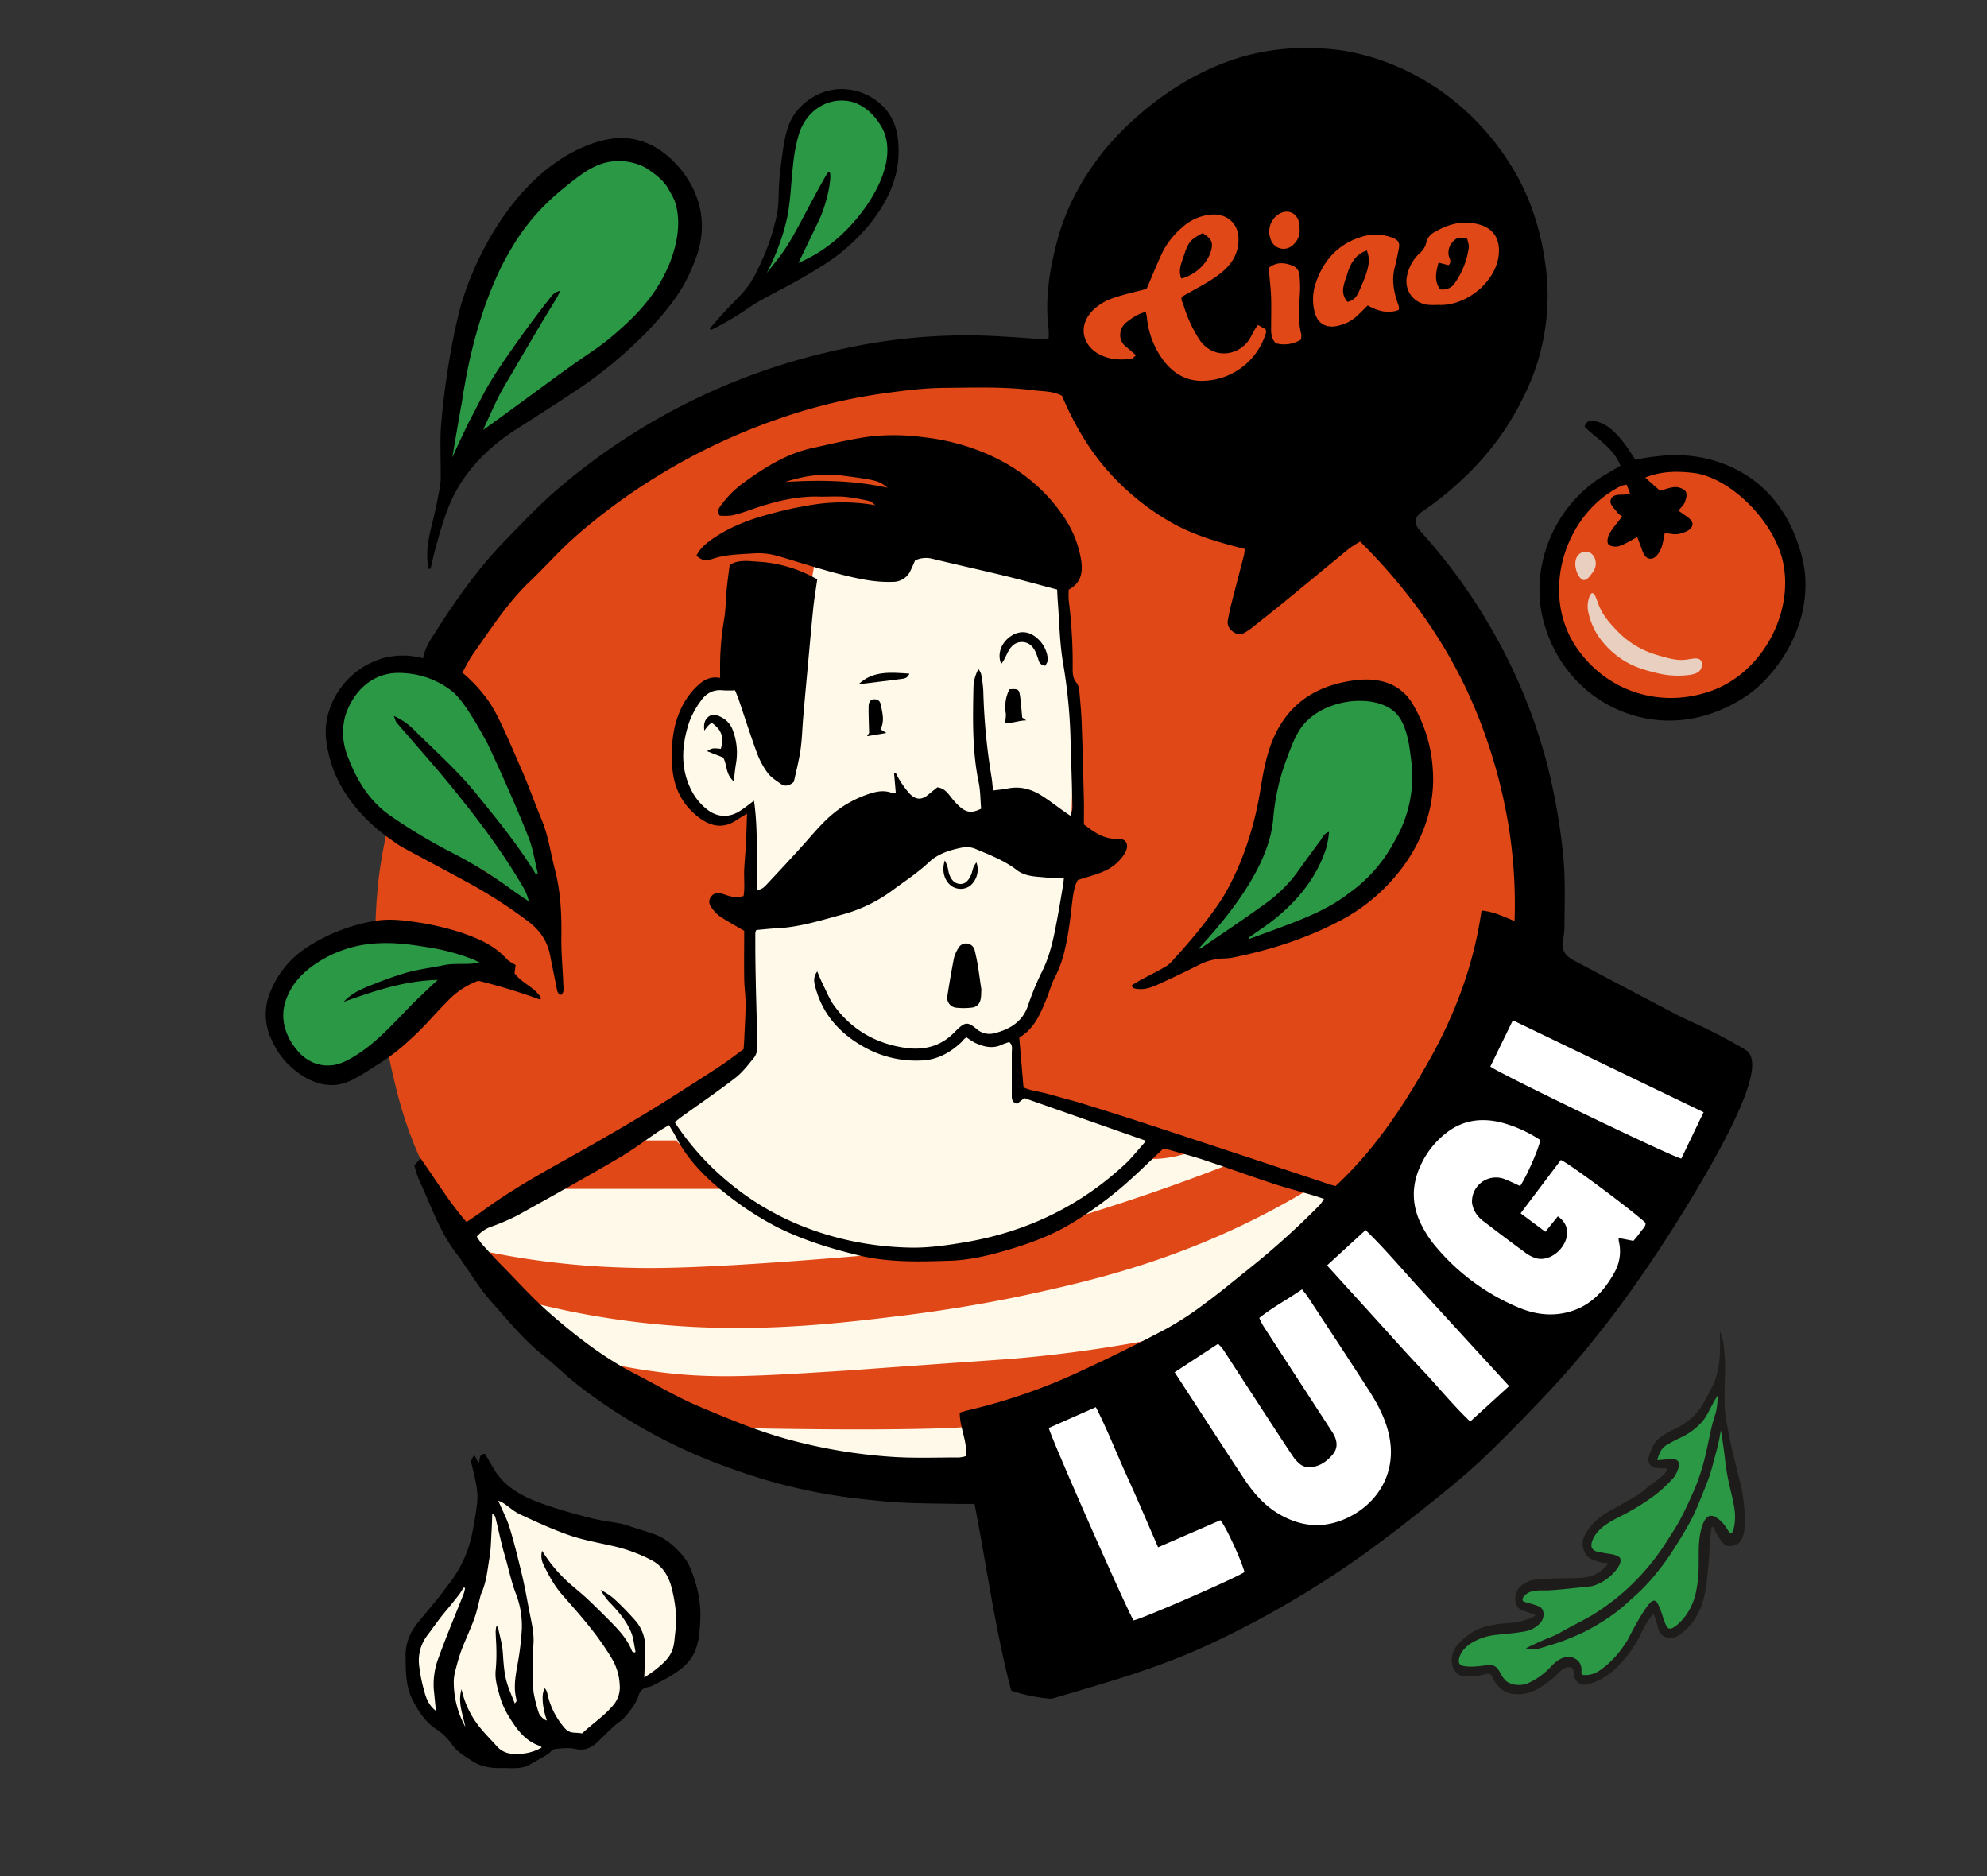 <svg xmlns="http://www.w3.org/2000/svg" viewBox="0 0 938.51 886.04">
  <rect x="0" y="0" width="938.51" height="886.04" fill="#333333" stroke="none"/>
  <defs>
    <style>
      .cls-1 {
        fill: #2b9845;
      }

      .cls-2, .cls-4 {
        fill: #e04817;
      }

      .cls-2, .cls-3, .cls-5 {
        isolation: isolate;
      }

      .cls-3 {
        fill: #fef9e9;
      }

      .cls-5 {
        fill: #fff;
      }

      .cls-6 {
        fill: #1d1c1a;
        stroke: #1d1c1a;
        stroke-miterlimit: 10;
        stroke-width: 1px;
      }

      .cls-7 {
        fill: #e9cfbf;
      }
    </style>
  </defs>
  <title>pizza luigi logo</title>
  <g id="Layer_21" data-name="Layer 21">
    <g>
      <path class="cls-1" d="M343.23,149.16a216.52,216.52,0,0,1,22.62-15.43c14.94-8.87,18.33-8.47,27.77-15.43,5.81-4.28,17-12.77,23.66-27.77,2.56-5.81,5.94-13.76,4.11-23.66-.66-3.57-2.51-13.63-11.31-18.51-7.86-4.36-16.18-1.76-18.51-1-9.34,2.92-14,10.13-15.43,12.34-2.68,4.25-3.32,7.63-5.14,21.6-3.09,23.59-2.59,24-4.12,29.83a71.94,71.94,0,0,1-10.28,23.66A67.35,67.35,0,0,1,343.23,149.16Z"/>
      <path class="cls-1" d="M211.57,228.35c-.12-7.8,0-18.79,1-31.88,2-25.23,3.58-44.83,13.37-66.86,12.74-28.66,30.93-42.33,35-45.25,10.87-7.84,20-10.42,26.74-11.32,4.82-.63,10.36-1.29,16.46,1,12.91,4.92,17.69,19.14,18.51,21.6,6.94,20.63-6,40.76-10.28,47.32-7.32,11.34-15.53,17.43-30.86,28.79-17.93,13.3-23.68,13.82-38,24.69A167.42,167.42,0,0,0,211.57,228.35Z"/>
      <path class="cls-2" d="M527.33,103.9c-4.3,4.35-13.36,13.74-17.48,28.8-1,3.73-6.55,23.91,4.11,42.17,10.35,17.72,29.59,22.72,41.14,25.71,28.4,7.37,51.79-.13,80.23-9.25,39.43-12.65,57.92-28.86,66.85-38.06,13.81-14.22,15.41-22.62,15.43-27.77.07-17.27-17.5-29.83-24.68-35C644.13,55.63,561.87,69,527.33,103.9Z"/>
      <path class="cls-2" d="M185.06,505.35c2.52,11.06,5.67,24.57,13.13,41.25,2.05,4.6,11.95,26.28,33.74,51.57,8.29,9.6,43.2,49.32,97.5,74.06,106.44,48.48,213.8,5.9,221.25,2.81,99-41,180.47-144,176.25-258.75-3.09-84-50.89-141.17-62.81-154.68-62-70.27-143-81.63-172.5-85.31-23.09-2.88-112.87-12.68-195.94,45-58.12,40.35-83.93,93.59-92.81,112.49-19.78,42.11-23.65,77.28-24.37,84.38C174.49,457.81,181.27,488.74,185.06,505.35Z"/>
      <path class="cls-3" d="M355.78,380.18q.69,57.18,1.39,114.36c-5.43,4.52-14.07,11.51-25.1,19.53-24.15,17.54-44.65,29-75.31,46-8.72,4.83-21.12,11.61-36.27,19.52a229.35,229.35,0,0,0,29.29,36.26C321,687.6,420.79,691.7,459,691.19q-2.09-11.87-4.18-23.71A286,286,0,0,0,498,656.32c64.8-22.28,108-63.43,132.49-92.05L479.9,512.67q-.7-13.95-1.4-27.89a39.82,39.82,0,0,0,8.37-8.37c3.86-5.24,5.4-10.09,7-15.34,4-13.28,6-19.91,7-25.11,4.63-24.25,5.2-47.79,5.58-65.54A305.82,305.82,0,0,0,505,330c-.48-4.64-1-8.48-1.39-11.16q-.71-22.31-1.4-44.63l-69.73-13.94a19.48,19.48,0,0,1-5.58,8.37c-9,7.68-25.81,6.11-41.84-4.19q-3,16.2-5.58,33.47c-3.34,22.93-5.58,44.84-7,65.55L355.78,321.6a26.56,26.56,0,0,0-29.29,12.56c-4.08,6.68-4.12,13-4.19,22.31-.05,8-.08,12.75,2.79,18.13,1.37,2.56,5,9.27,12.55,11.16C347.28,388.16,355.16,380.78,355.78,380.18Z"/>
      <path class="cls-4" d="M296.42,538.59h22.87l4.29,4.29,18.59,18.58H260.68q8.22-5.69,17.16-11.43C284.15,546,290.36,542.17,296.42,538.59Z"/>
      <path class="cls-4" d="M224.94,590.05c5.66,1.25,13.49,2.83,22.88,4.29A382.38,382.38,0,0,0,295,598.63c13.26.43,34.47.56,95.78-4.29,57.54-4.55,70.69-7.18,77.2-8.57,20-4.28,36-9.41,55.75-15.73,24.69-7.9,45.13-15.55,60-21.44L620.93,560c-4.61,2.83-11.48,6.91-20,11.44-46.11,24.49-86.93,33.71-115.8,40-4.9,1.07-28.35,6.14-60,10-37.5,4.58-85.77,10.13-144.38,0-14.26-2.46-25.72-5.26-32.88-7.14Z"/>
      <path class="cls-4" d="M539.45,547.17a53.78,53.78,0,0,0,25.73-4.29l-15.73-5.72Z"/>
      <path class="cls-4" d="M283.56,643a276.44,276.44,0,0,0,34.3,5.72c22.22,2.27,42.28,1.07,81.49-1.43,6.27-.4,2-.17,40-2.86,33.31-2.36,34.73-2.41,40-2.86,15.05-1.28,36.5-3.67,62.9-8.58A135.6,135.6,0,0,1,508,658.67,140.47,140.47,0,0,1,463.68,673,144.81,144.81,0,0,1,448,674.4c-31.93,1.28-81.94.38-100.06,0Z"/>
      <path class="cls-1" d="M577.73,449.49c13.34-4.41,18.2-4.64,26.74-7.2,6.89-2.06,28-8.63,45.26-26.74,5.5-5.76,18.94-19.83,21.6-41.14a62.49,62.49,0,0,0-2.06-24.69C667.16,342.43,665,335,658,330.18c-6-4.08-12.35-4.1-15.43-4.12-12.1,0-20.63,6.77-23.66,9.26-7.86,6.48-11.17,14-14.4,21.6-5.54,13-4.06,18.31-8.22,32.91-3.65,12.79-8.47,21.66-12.35,28.8A164,164,0,0,1,552,459.77,226.86,226.86,0,0,1,577.73,449.49Z"/>
      <path class="cls-5" d="M483.11,670.62q22.62,52.47,45.25,104.92a461.43,461.43,0,0,0,78.17-32.92c12.37-6.61,52.94-29,97.71-69.94,23.65-21.61,56.89-52.5,85.37-102.85a369.3,369.3,0,0,0,23.66-50.4l-108-48.34a484.46,484.46,0,0,1-73,103.88c-19.08,20.68-40.72,43.77-76.11,64.8A292.67,292.67,0,0,1,483.11,670.62Z"/>
      <path class="cls-1" d="M258.22,441.2a152.46,152.46,0,0,0-2.69-33.69c-2.39-12.34-6.54-22.6-14.83-43.12-10.11-25-13.95-30-17.51-33.69S211.72,319,198.93,315.88c-5.15-1.24-14.68-3.54-24.25,1.35-13,6.61-15.87,21.22-16.18,22.9-3.38,18.58,11.17,33.83,16.18,39.08,6.11,6.42,13.51,10.57,28.29,18.87,16.37,9.19,19.63,9,28.3,14.82C238.82,418,248.87,426.43,258.22,441.2Z"/>
      <path class="cls-1" d="M177.37,495.88c-1,1.23-8.7,10-20.21,9.43-12.08-.56-20.45-11-22.91-20.21-3.82-14.34,6.45-26.38,8.08-28.3,15.53-18.2,44.38-14.65,53.91-13.47a90.13,90.13,0,0,1,39.07,14.82,36.2,36.2,0,0,0-16.17,1.35c-6.83,2.23-11.16,6.07-14.82,9.43C197.52,475.16,188.23,484.11,177.37,495.88Z"/>
      <g>
        <path d="M477.63,798.47c-7.61-29.1-11.59-58.69-17.32-88.22-2.62,0-5.11,0-7.59,0-8.87-.18-17.75-.19-26.61-.64-7.33-.38-14.65-1.18-21.95-2a260.47,260.47,0,0,1-55.74-13,257.82,257.82,0,0,1-75.15-40.26c-5.81-4.5-11-9.73-16.78-14.31-9.3-7.42-16.7-16.67-24.55-25.44-5-5.57-8.89-12.11-13.26-18.23-.7-1-1.23-2.07-2-3-8.83-10.74-13-23.93-18.8-36.22a54.62,54.62,0,0,1-2.16-6.76l2.89-3.37c7.39,10.29,13.53,20.78,21.76,30.09,2.56-1.76,5-3.31,7.25-5,12.57-9.27,26.12-17,39.71-24.55,16.73-9.36,33.36-18.89,49.56-29.16,7.8-5,15.61-9.9,23.33-15,3.71-2.44,7.2-5.19,11-7.94.11-1.57.24-3.08.3-4.59.25-5.62.62-11.25.65-16.87,0-3.92-.6-7.83-.66-11.74-.12-7.71,0-15.41,0-22.67-4.19-2.46-8.08-4.53-11.71-7a16.83,16.83,0,0,1-4.07-4.52,3.78,3.78,0,0,1,.29-4.78,4.08,4.08,0,0,1,4.62-1.36c3.25,1,6.42,2.56,10.56,1.2.72-4.12.09-8.54.33-12.91s.64-8.52.85-12.78.31-8.78.46-13.22c-1.59,1-3.31,2-5,3.1-7,4.69-13.13,2.41-18.46-1.82-7.5-6-11.3-14.08-11.86-23.6a62.65,62.65,0,0,1,1.11-18.38c1.86-7.82,5.34-14.83,11.45-20.25,2.73-2.42,5.92-3.94,10.05-3.1,0-1.16,0-2,0-2.8a134.25,134.25,0,0,1,1.91-25c.77-4.52.72-9.18,1.17-13.77.37-3.89.93-7.77,1.44-11.86,4.46-2.68,9.41-1.67,14-1.45A63,63,0,0,1,386,273.6c-.71,5.06-1.54,9.92-2,14.8-1.08,10.72-2,21.45-3,32.18-.56,6.13-1.12,12.26-1.64,18.39-.43,5.11-.54,10.27-1.28,15.33-.77,5.22-2.14,10.34-3.12,14.92-2.33,2.06-4.32,2.28-6.2.94-2.21-1.57-4.65-3.09-6.21-5.21a38.07,38.07,0,0,1-5.06-9.45c-3.07-8.35-5.76-16.85-8.63-25.28-.43-1.27-1-2.5-1.67-4.21a50.2,50.2,0,0,1-5.63,0c-4.61-.53-8.1,1.43-10.56,5a41.15,41.15,0,0,0-5.41,9.84c-3.61,10.85-4.43,21.76,1,32.43a27.08,27.08,0,0,0,7.06,8.72c4.62,3.82,10.12,4.38,15.26,1.33,2.48-1.46,4.7-3.36,7.22-5.19,2.05,14,1,28,1.46,42.14,2.47-.19,3.69-1.71,4.91-3,5.62-6,11.22-12,16.73-18.11,4.7-5.21,9.07-10.71,14.58-15.16a52.34,52.34,0,0,1,17.07-9.23c3.11-1,6.32-1.62,9.61-.59a11.1,11.1,0,0,0,2.6.16c-.28-3.29-.54-6.26-.8-9.23l.74-.21c.69,1.27,1.27,2.6,2.07,3.79a41.63,41.63,0,0,0,4.58,6.15c3.06,3.06,5.78,3,9,.23,1.41-1.19,2.87-2.32,4.07-3.28,3.12.45,4.57,2.32,6.09,4.22a34.18,34.18,0,0,0,4.84,5.27c3.2,2.59,5.59,2.65,9.73.64-.35-4-.3-8.34-1.15-12.44-3.06-14.74-2.78-29.62-2.48-44.51a19,19,0,0,1,2.36-9,8.38,8.38,0,0,1,1.23,2.22,53.74,53.74,0,0,1,1.07,8.13,293.91,293.91,0,0,0,3.91,40.82c.31,2,.45,4,.69,6.15,2.6-.34,4.8-.5,6.94-.94,5.7-1.18,10.9.21,15.68,3.16,3.64,2.24,7,4.91,10.5,7.38,1,.68,1.94,1.33,3.38,2.32a13.3,13.3,0,0,0,1-3.48c-.13-7.7-.38-15.39-.61-23.09-.05-1.54-.21-3.08-.21-4.62a250.17,250.17,0,0,0-3.68-41.32c-1.59-9.59-1.69-19.42-2.45-29.14-.13-1.68-.18-3.37-.28-5.15C491,276.22,483,274,474.86,272c-11.47-2.78-23-5.33-34.46-8.11a12.15,12.15,0,0,0-8.16.76c-.66,1.47-1.32,3-2.05,4.56a9.08,9.08,0,0,1-8.49,5.57c-7.63.32-14.94-1.17-22.3-2.95-10.63-2.57-21-6.06-31.46-9.08a33.11,33.11,0,0,0-11.66-1.43c-6.62.49-13.29.44-19.72,2.61-3.52,1.18-4.82.77-7.64-1.48,1.89-3.74,5.08-6.28,8.46-8.53,7.92-5.29,16.73-8.65,25.86-11.06A174.06,174.06,0,0,1,386.29,238a90.67,90.67,0,0,1,27.2.58c-1.46-1.1-2-1.76-2.57-1.88a99.48,99.48,0,0,0-11.55-2.06c-4.25-.36-8.56,0-12.85-.12-11.31-.25-22,2.73-32.52,6.39a64.46,64.46,0,0,1-8.34,2.51,28.92,28.92,0,0,1-5.72.07c-1.34-2-.57-3.24.37-4.55a49,49,0,0,1,11.21-11.18c9.92-7.16,20.17-13.62,32.35-16.21,9.19-2,18.33-4.31,27.62-5.47a103.74,103.74,0,0,1,24.07.32,106,106,0,0,1,26.38,6.24c16.72,6.39,30.6,16.62,40.68,31.64a50.72,50.72,0,0,1,8.05,20.37c.9,5.59-.05,10.67-5.88,13.81a42.82,42.82,0,0,0,0,5.07,239.21,239.21,0,0,1,1.86,32.21c0,2.44.09,4.68,1.82,6.72a7.1,7.1,0,0,1,1.32,3.81c.49,5.44,1,10.89,1.16,16.35.43,11.8.7,23.6,1,35.41.09,3.57,0,7.15,0,11.32,4.39,3.19,9.06,7.07,15.9,6.77,4.21-.19,5.62,2.91,3.57,6.6a21.15,21.15,0,0,1-9.86,8.67c-3.67,1.71-7.71,2.63-12.44,4.19-1.2,1.8-1.91,4.78-2.34,7.8-.77,5.41-1.2,10.87-2.1,16.25-1.26,7.59-2.81,15.1-6.48,22-1.58,3-2.42,6.39-3.7,9.56-3,7.35-5.92,14.69-13.07,18.79.67,7.86,1.31,15.46,2,23.53,3.12,1.54,7,1.9,10.77,2.88,2.64.69,5.26,1.45,7.88,2.18,3.12.87,6.27,1.66,9.36,2.63,10.29,3.22,20.59,6.43,30.84,9.8q42.7,14,85.36,28.21c1,.32,2,.57,3.18.91C649.33,543,663,522.24,675.25,500.38S696.18,455.2,699.77,430c5.83.54,10.37,2.87,15.6,4.95,1.06-30.94-4.07-60.53-14.39-89.26-12.37-34.41-32.36-63.89-58.54-89.94a52.91,52.91,0,0,0-5.25,3.34c-10.07,8.22-20.05,16.54-30.11,24.77-5.29,4.34-10.67,8.56-16,12.8a23.92,23.92,0,0,1-3,2,4.79,4.79,0,0,1-5.34-.08c-2-1.34-3.23-3.14-2.79-5.65.41-2.35.88-4.7,1.47-7,2-7.95,4.12-15.89,6.16-23.84a23.79,23.79,0,0,0,.35-2.84c-12.75-3.25-25.2-6.73-36.45-13.53a117.85,117.85,0,0,1-30-25.4c-8.45-10.11-14.75-21.37-19.9-33.44-4.3-2.24-9-2-13.54-2.59-14-1.79-28-1.23-42.07-1.13-9.93.08-19.73,1.4-29.56,2.75a260.41,260.41,0,0,0-50.22,12.42,289.46,289.46,0,0,0-56.42,27,279.8,279.8,0,0,0-37.92,28c-7.59,6.65-14.28,14.31-21.6,21.29-10.5,10-18.25,22.16-26.55,33.87-2,2.77-3.44,5.87-5.34,9.16a71,71,0,0,1,11.78,12.55c4.29,5.89,7.69,13.7,14.49,29.3,1.85,4.24,3.17,7.29,4.6,10.86,2.23,5.56,4.29,11.19,6.6,16.72,3.18,7.64,4.25,15.82,6.31,23.74,2.75,10.58,3.15,21.24,3,32.06-.08,7.34.66,14.68.92,22,.06,1.61.61,3.42-.93,4.94-1.71-.31-1.9-1.63-2.16-3-1-5.2-2.14-10.38-3.12-15.58-1.29-6.91-4.92-12-10.58-16.29A238.9,238.9,0,0,0,219,415.68c-9.47-5.15-19-10.16-28.49-15.32a37.36,37.36,0,0,1-4.11-2.64c-5-3.43-25.86-17.6-31.22-41.91-1-4.39-2.14-10.2-.5-17.45a37.77,37.77,0,0,1,26.76-27.67,36.54,36.54,0,0,1,18.37.17c1-5.33,3.93-9.33,6.58-13.49,9.56-15,19.94-29.5,32.36-42.3,8-8.19,15.79-16.52,24.55-24a300.91,300.91,0,0,1,134.6-66.29,271.25,271.25,0,0,1,68.77-6.21c9.06.38,18.1,1.13,27.15,1.69.31,0,.62-.23,1.46-.57a33,33,0,0,0,0-4.21c-1.8-14.34.44-28.23,4.14-42.06,5.34-20,15.84-34.37,21.47-41.59,2.5-3.2,32.68-40.81,79-47.91a119.55,119.55,0,0,1,34.58,0,111,111,0,0,1,22.85,6.4,116.26,116.26,0,0,1,30.3,18,120.48,120.48,0,0,1,24.74,27.76c9.51,14.49,15,30.58,17.42,47.71a106.16,106.16,0,0,1-10,63.26,128.85,128.85,0,0,1-21.88,32.07,153.21,153.21,0,0,1-26,22.37c-4,2.7-4.24,5.86-1,9.38a265.53,265.53,0,0,1,35.19,49A259.09,259.09,0,0,1,730,358.06a291.32,291.32,0,0,1,8,42.75c1.49,12.29,1,24.61.93,36.92a39,39,0,0,1-.75,6.63c-.68,3.67.71,6.33,3.71,8.31.57.37,1.15.73,1.75,1.05,16.19,8.54,32.34,17.15,48.58,25.59,5.84,3,15.32,6.79,27.48,13.72,3.58,2,5.38,3.08,6,3.77,3.15,3.79,6.57,13.95-27,69.5-22.47,37.13-40,59-44.43,64.53-2.17,2.68-11.34,14.44-24.88,28.67-9.31,9.79-18.71,19.53-28.5,28.84-7.41,7.06-15.33,13.61-23.32,20-10.52,8.44-21.13,16.8-32.07,24.69a458.13,458.13,0,0,1-73.8,43.28c-24.81,11.62-50.25,18.58-65.52,23.15-4,1.19-7.28,2.15-9.57,2.8a77.9,77.9,0,0,1-18.85-3.81ZM316,531.34c-1.94,1.16-3.43,2-4.83,2.91-6.4,4.28-12.56,9-19.2,12.82-15.66,9.16-31.5,18-47.37,26.81a100.75,100.75,0,0,1-12.19,5.28,15.88,15.88,0,0,0-7.2,4.82,32,32,0,0,0,2.39,3.51c2.72,3,5.47,6.07,8.34,9,7.94,8,15.52,16.53,24,23.94,12.38,10.78,25.35,20.83,40.12,28.43,10.2,5.24,20,11.13,30.66,15.58,12.94,5.43,25.88,10.87,39.41,14.73a248.94,248.94,0,0,0,51,8.83c10.58.73,21.24.29,31.87.31a16.59,16.59,0,0,0,3.31-.66c.57-7.21-3.05-13.55-3-20.52,1.65-.47,2.92-.89,4.23-1.19a271.53,271.53,0,0,0,54.18-19q19.82-9.18,39.14-19.41a150.47,150.47,0,0,0,18.45-12.09c7.17-5.26,14-11,20.95-16.54a378,378,0,0,0,33.18-29.94,21.14,21.14,0,0,0,1.9-2.79c-2-.67-3.62-1.23-5.23-1.7-6.23-1.83-12.54-3.44-18.71-5.47-11-3.64-22-7.62-33-11.28-5.35-1.78-10.83-3.17-16.26-4.72-1.11-.31-2.25-.52-2.62-.6-7.52,7-14.26,13.83-21.65,19.9a187.62,187.62,0,0,1-21.74,15.44c-9.85,5.95-20.69,9.84-31.76,13-8.41,2.43-17,4.36-25.67,4.63-14.48.46-28.95.93-43.39-2.59-13.24-3.23-26.06-7.18-38.21-13.24A146.87,146.87,0,0,1,343,563.86c-9.71-7.51-18.14-16.07-23.85-27.09C318.32,535.12,317.28,533.56,316,531.34Zm225.39,7.44-57.6-20.22-3.37,2.7c-2.82-.75-2.52-2.83-2.53-4.65,0-6.51,0-13,0-19.53,0-1.64.59-3.45-1.23-5-1.11.41-2.4.8-3.61,1.35-4.3,1.95-8.4.92-12.38-.89a34.93,34.93,0,0,1-4.22-2.69c-.55.47-1,.77-1.31,1.12s-.66.8-1,1.15c-5.27,4.95-11.24,8.35-18.66,8.69a50.08,50.08,0,0,1-25.82-5.52c-12-6.28-20.87-15.43-24.49-28.91-.65-2.4-1.26-4.81.84-7.61,1,2.42,1.78,4.32,2.69,6.14,1.68,3.36,3.08,6.95,5.27,10,8.4,11.53,19.91,18.05,34,20,7.61,1,14.69-.37,20.74-5.44,1.18-1,2.24-2.12,3.34-3.19,3.76-3.62,5.1-3.76,9.11-.42a9.24,9.24,0,0,0,8.58,2.09c7.09-1.83,13-5.24,15.67-12.66a132.26,132.26,0,0,1,6.37-15.68c4.44-8.53,6.11-17.74,7.82-27,.91-4.88,1.7-9.77,2.53-14.66.16-.93.22-1.87.37-3.18-3.11-.13-5.82-.12-8.52-.38-4.75-.45-9.73-.41-13.73-3.5-5.79-4.48-12.51-7.06-19.13-9.84a11.12,11.12,0,0,0-6-.92c-5.9,1.14-11.84,2.82-16.29,7-5.15,4.87-11,8.68-16.64,12.84a70.94,70.94,0,0,1-23.77,11.78c-10.4,2.81-20.67,6.13-31.55,6.65-3.19.15-6.37.53-9.63.81a4.57,4.57,0,0,0-.49,1.41c0,6.86,0,13.71.16,20.56.23,11.13.62,22.25.78,33.38a7.9,7.9,0,0,1-1.42,4.75c-2.78,3.45-5.55,7.09-9,9.77-8.25,6.39-16.9,12.26-25.37,18.36-1.07.77-2.07,1.64-3.2,2.55a126.32,126.32,0,0,0,23.58,26.77c17.48,15.08,37.71,24.63,60.29,29.37a149,149,0,0,0,27,3.06c8.86.22,17.7-1.08,26.5-2.58,29.37-5,55-17.48,76.55-38C535.44,545.71,538,542.5,541.35,538.78Zm188.52,42.93,5.9-7.29c2.4,1.73,3.91,3.72,4.29,6.42,1,7.34-7.12,15.13-14.29,13.45a17.14,17.14,0,0,1-5.83-3.07c-6.37-4.63-12.64-9.4-18.89-14.18a14.42,14.42,0,0,1-3.65-3.57,12.25,12.25,0,0,1-2.17-5.57,11.34,11.34,0,0,1,15.35-11.09c2.53,1,4.95,2.2,7.39,3.29,3.25-4.93,8.83-17.68,9.49-21.71a62.12,62.12,0,0,0-18.54-8.32c-8.91-2.18-17.37-1.22-24.92,4.26a40.94,40.94,0,0,0-12.69,15.27c-4.76,9.68-4.82,19.48.17,29.11a51.69,51.69,0,0,0,5.52,8.64,102.43,102.43,0,0,0,39.78,29.95c8.05,3.49,16.51,4.62,25.07,2,9.61-2.9,15.83-9.72,20.58-18.24a20.13,20.13,0,0,0,2.14-14.86,9.69,9.69,0,0,1-.11-1.57l7,1.37a51.33,51.33,0,0,0,3.37-4.22c.87-1.37,2.52-2.39,2.36-4.28-6.87-6.35-36.21-28.17-40-29.69l-19,25.18Zm-135.11,40.7a35.51,35.51,0,0,0,1.71,3.48c3.61,5.61,7.26,11.2,10.9,16.79q10.92,16.8,21.83,33.59c2.21,3.41,3.07,7.18.31,10.52-3.11,3.78-7.14,6.47-12.38,6.07a7.09,7.09,0,0,1-3.59-1.8,16.39,16.39,0,0,1-3-3.45c-2.7-4-5.32-8-7.94-12q-12.47-19.15-24.92-38.31a23.92,23.92,0,0,0-2.4-2.68l-20.5,13.44,5,7.69c9.15,14.06,18.24,28.16,27.48,42.16,4.36,6.62,9.41,12.66,16.32,16.82,11.13,6.7,22.54,7.45,34.18,1.39,13.45-7,21.77-21,18.43-37.65-1.58-7.88-5.17-14.85-9.42-21.48-9.62-15-19.44-29.82-29.2-44.7-.73-1.11-1.63-2.11-2.63-3.39C608.23,613.62,601.13,617.32,594.76,622.41ZM253,412.72l1-.34c-1.39-5.59-2.19-11.42-4.28-16.74-8.18-20.8-19.52-44.61-19.52-44.61-10.8-19.94-15.14-23.52-17.71-25.37A40,40,0,0,0,193,318.07c-3.34-.32-8-.77-13.37,1.23C167,324,163.21,337.57,163,338.42a29.49,29.49,0,0,0,.27,16c.32,1,.6,2,1,2.93,4.22,11,10,20.8,20,27.8a260,260,0,0,0,28.55,17.19,207.86,207.86,0,0,1,28.4,17.46c2.77,2.06,5.68,3.91,8.53,5.86a20.63,20.63,0,0,0-2.51-6.45c-9.83-16.91-21.59-32.46-33.9-47.58-8.42-10.34-17.36-20.25-26-30.38-.52-.6-.67-1.52-1.36-3.17a31.62,31.62,0,0,1,10.33,7.37c9.64,9.48,19.74,18.5,28.32,29C234.65,386.8,244.77,399.05,253,412.72Zm294,318c-5-11.5-9.66-22.49-14.61-33.34s-9.24-21.94-14.78-32.84l-22.26,9.84c2,6.93,37.72,87.72,40.08,90.85,4-.68,48.38-20,52.37-22.82-1.68-6.08-8.87-21.65-11.37-24.47Zm-5.85-583.44a25.19,25.19,0,0,1,.56,2.56,40.08,40.08,0,0,0,8.74,21.55c4.32,5.2,10,8.43,16.9,8.46A31.78,31.78,0,0,0,598,157c.09-.29-.08-.66-.22-1.55l-3.64-2c-.52.74-.86,1.13-1.12,1.57-.68,1.19-1.38,2.37-2,3.6-4.47,9.36-18.06,12.11-24.9,1.15a62.69,62.69,0,0,1-7-15.33c-.46-1.56-1.61-3.13-.83-4.34,5.82-3.38,11.37-6.11,16.36-9.64,6.19-4.38,10.7-10,10.3-18.36-.34-7.16-6.14-11.35-12.9-10.76a23.26,23.26,0,0,0-13.82,6.18,37.75,37.75,0,0,0-9.17,11.6c-2.67,5.69-5,11.53-7.5,17.31-5.41,1.46-11.14,2.62-16.56,4.61a24.18,24.18,0,0,0-9,5.69c-7.45,7.82-4,16.84,3.23,20.59,4.79,2.5,9.81,2.79,15,2.14.79-.1,1.48-1,2.35-1.67-1.88-1.63-3.41-3-5-4.29-3.89-3.28-2.77-8.79.38-11.24C534.74,150.17,537.49,148.11,541.19,147.32ZM703.92,503.68c3.9,3.16,85.54,42.51,90.2,43.48,3.4-7.08,6.84-14.25,10.53-21.9l-90.1-43.41Zm-77.13,93.91c7.79,8.58,15.24,16.79,22.7,25s14.62,16.29,22.14,24.23,14.53,16.66,22.79,24.51L712.8,654.6c-7.84-8.55-15.35-16.72-22.84-24.9s-14.81-16.11-22.15-24.23S653.23,588.86,645,580.9ZM646,144.25c4.81,2.64,9.56,4,14.58,2.13.16-.5.27-.67.25-.82a8.23,8.23,0,0,0-.32-1.49c-2.17-5.87-3.34-11.82-1.67-18.06.7-2.63,1.19-5.32,1.76-8,.72-3.36.1-4.62-3.23-5.86a21.94,21.94,0,0,0-14.11-.36c-11.21,3.35-18.18,11.15-21.83,22a23.61,23.61,0,0,0-.48,13.61c1.18,4.54,4.19,7.06,8.89,6.79a19.07,19.07,0,0,0,4.92-1.22C639.35,151.47,642.33,147.81,646,144.25Zm33-.28c12.85.92,27.28-10.28,28.85-23.33.84-6.92-1.83-12.27-8.4-14.38-8.11-2.61-15.52-.51-22.47,3.68a7.33,7.33,0,0,0-3.23,4.28,9.35,9.35,0,0,1-3.39,5.51,19.6,19.6,0,0,0-5.57,9.63c-2,7.11,2.3,13.64,9.6,14.58A35.42,35.42,0,0,0,679,144Zm-64.58,16.44a8,8,0,0,0,.21-2.52c-1.78-6.76-.94-13.62-.6-20.4a55.71,55.71,0,0,0-.26-7.55,5.1,5.1,0,0,0-3.54-4.6c-3.62-1.38-7.24-1.7-10.77,1,0,.84-.06,1.68,0,2.51.3,3.9.8,7.78.92,11.68.15,4.95,0,9.91,0,14.87,0,2.44.26,4.79,2.28,6.72A15.09,15.09,0,0,0,614.41,160.41Zm-.58-52.28a23.91,23.91,0,0,0-.16-2.55c-.87-5.16-5.66-7.19-10-4.27a9.84,9.84,0,0,0-3.46,11.79,6.34,6.34,0,0,0,10.32,2.73A9,9,0,0,0,613.83,108.13ZM370.91,227.6c16-1,31.94-.8,48.27,2.74-3.87-3.2-4.57-3.59-21.78-5.8C388.4,223.38,379.48,224.78,370.91,227.6Z"/>
        <path d="M534.55,465.36c1.23-.76,2.42-1.59,3.69-2.27,4.22-2.28,8.53-4.41,12.67-6.81a16.84,16.84,0,0,0,3.63-3.45C570.92,435.07,578,423.09,578,423.09c13.33-22.59,16.83-47.18,17.41-50.71,1.49-9.08,3.15-18.22,7.41-26.6,6.78-13.36,17.91-20.86,32.3-23.72,5.84-1.17,11.75-1.74,17.8-.26a22.43,22.43,0,0,1,14.38,10.77,68.21,68.21,0,0,1,9.39,30.09c1.05,12.67-1.7,24.5-7.24,35.66a80,80,0,0,1-9.88,14.93,86.72,86.72,0,0,1-27,21.76c-16.06,8.45-33.15,13.77-50.85,17.33a29.31,29.31,0,0,1-4.1.31,27.82,27.82,0,0,0-11.29,3c-6.57,3.32-13.23,6.48-19.93,9.52-3.59,1.62-7.37,2.63-11.32,1.4Zm55.3-22.59.37.59c5.76-2.12,11.54-4.19,17.27-6.37,10.42-4,20.73-8.21,29.61-15.14a70,70,0,0,0,21.24-24,61.06,61.06,0,0,0,8.75-32.28,91.3,91.3,0,0,0-.9-9.16c-.83-7.2-2.47-14.48-6.2-18.89-8-9.43-29.76-8.56-41.6,1.9-5.37,4.75-7.48,10.4-10.84,19.45a104.28,104.28,0,0,0-6.2,28c-1.1,12.67-8.18,32.14-35.38,61.29a5.55,5.55,0,0,0,1.32-.4c9.87-6.78,19.86-13.4,29.55-20.43a67.35,67.35,0,0,0,15.5-14.88c3.7-5.13,7.4-10.26,11.19-15.32,1.07-1.43,1.61-3.44,4.19-4.25a41.31,41.31,0,0,1-1.35,7.71c-4.22,13.14-12.44,23.5-22.84,32.21C599.23,436.48,594.43,439.49,589.85,442.77Z"/>
        <path d="M243.56,455.77l-.56,3.8c3.34,4.68,9.43,6.56,12.51,11.62.1.17-.22.6-.34.91-7.93-2.91-16.34-5.59-25.21-7.91-1.38-.36-2.76-.71-4.13-1a38.58,38.58,0,0,0-13.59,8.73c-10.35,10.5-10.86,12.37-22.49,22.58a93.51,93.51,0,0,1-9.94,7.32c-10.86,7-16.17,10.69-23.36,10.6-8.18-.1-14.26-4.73-17-6.85a36.53,36.53,0,0,1-10.71-13.6,27.52,27.52,0,0,1-.8-24.18A45.32,45.32,0,0,1,145.55,447a85.14,85.14,0,0,1,29.26-11.7c6.5-1.39,12.71-1.09,19.2-.16a130.65,130.65,0,0,1,23.9,5.31c8,2.73,15.65,6,21.47,12.52C240.35,454,241.86,454.64,243.56,455.77Zm-17-1.2c-1.48-.68-2.91-1.51-4.45-2a104.32,104.32,0,0,0-16.74-4.67c-8.61-1.44-17.2-2.87-26-2.46a57.33,57.33,0,0,0-29.93,9.47c-6,4-10.74,8.81-13.44,15.05a23.42,23.42,0,0,0-2.11,7.44c-.93,9.55,4.83,16.56,6,18a20.13,20.13,0,0,0,8.87,6.74,18.08,18.08,0,0,0,7.06,1c3.94-.18,7.26-1.78,10.51-3.67,10.64-6.19,18.7-15.3,27.15-24,3.22-3.3,6.62-6.43,9.94-9.62.82-.79,1.68-1.54,3.37-3.09-16.28.43-30.31,5.4-44.46,10.36,3.92-4.26,9.09-6.36,14.26-8.36a160.37,160.37,0,0,1,16-5.59c5.59-1.5,11.39-2.17,17.07-3.36C215.19,454.65,220.78,455.83,226.56,454.57Z"/>
        <path d="M346.57,369c-4-3.55-3.06-7.83-5-11.26l-7.61-3c2.55-1.5,2.55-1.5,6.51-1.11,1.56-5.55.39-9-4.36-12.34a21.71,21.71,0,0,0-1.79,1.59,26.71,26.71,0,0,0-1.61,2.15c-.52-3,.19-5.26,2-6.61,2-1.47,3.88-.79,5.77.18a10.88,10.88,0,0,1,5.66,6.31,29.91,29.91,0,0,1,1.5,15.62C347.21,363,347,365.46,346.57,369Z"/>
        <path d="M493.8,314.34a3.26,3.26,0,0,1-3.26-2.6,38.93,38.93,0,0,0-1.41-3.83c-1.23-2.6-3.1-4.58-6.17-4.7s-5.12,1.59-6.56,4.13c-.76,1.33-1.35,2.75-2.08,4.1-.37.7-.87,1.33-1.42,2.17-2.07-4.95.11-10.48,5.05-13.49,4.53-2.77,9.27-1.8,13.26,2.58a14.74,14.74,0,0,1,3.73,8.77C495,312.43,494.16,313.47,493.8,314.34Z"/>
        <path d="M476.79,325.51c3.79-.25,4.45-.06,4.88,2.42.57,3.31.73,6.7,1.15,10.94l1.93,1.34c-3.66,0-6.86,1.61-10,1.06.14-1.78.53-3.22.29-4.55A18.31,18.31,0,0,1,476.79,325.51Z"/>
        <path d="M415.85,344.41l2.77,1.74-9.11,1.52,1-1.56c-.11-4.69-.32-8.59-.25-12.47.05-2.45,1.09-3.46,2.93-3.41s2.62,1.21,2.92,2.94C416.8,336.88,417.92,340.56,415.85,344.41Z"/>
        <path d="M405.53,323.14c6.79-6.47,15.13-5.61,24-5-.89,2.23-2.47,2.33-3.85,2.51C419,321.54,412.24,322.32,405.53,323.14Z"/>
        <path d="M463.52,467.2c-.1,1.84-.07,3.05-.25,4.22-.42,2.55-1.77,4.13-4.24,4.42a31.58,31.58,0,0,1-7.14.07,4.71,4.71,0,0,1-4.39-5.75q1.35-8.82,3.06-17.61a16.14,16.14,0,0,1,2-4.66,4.17,4.17,0,0,1,7.8.84c.6,2.48,1.12,5,1.54,7.49C462.51,460.07,463,464,463.52,467.2Z"/>
        <path d="M446.29,406.31c.52,1.26,1,2.1,1.22,3,.34,1.14.42,2.37.82,3.49.84,2.38,2.28,4.4,5,4.63s4.24-1.87,5.27-4.12c.56-1.23.76-2.62,1.24-3.9a14.52,14.52,0,0,1,1.35-2.14,10,10,0,0,1-3,11.07,7.69,7.69,0,0,1-8.64.17C446,416,444.64,411.2,446.29,406.31Z"/>
        <path d="M568,110.08c4.22,2.54,5.14,4.51,4,8.36-1.68,6-7.42,11.38-14,13.1-1.69-3.76,0-7.31,1.11-10.66C561.22,114.2,562.44,113,568,110.08Z"/>
        <path d="M645.6,118.26c1.77,4.59,1.13,8.36-3,17.79-1.21,2.78-2.33,5.74-6.15,6.51-4-4.56-1.24-9.2,0-13.51C637.84,124.29,640.36,120.05,645.6,118.26Z"/>
        <path d="M693,112.75c.26,1.45.95,3,.72,4.33a38.71,38.71,0,0,1-6.47,16.46,6.86,6.86,0,0,1-7,3.1c-2.93-3.86-2.07-8-.79-12.62l4.73,1.21c1.71-1.73.34-3.14.08-4.51a7.46,7.46,0,0,1,1.92-6.55C687.8,112.29,689.76,111.66,693,112.75Z"/>
      </g>
      <g>
        <path d="M202.33,268.61c-.07-.48-.2-1.31-.31-2.35-1.18-11,2.42-17.43,5.14-33.14a43.5,43.5,0,0,0,1-6.78c.09-7.64-.28-15.29,0-22.91.05-1.15.15-2.2.33-4.31.53-6.35,1.73-18.27,4.64-34.32,1.4-7.68,2.89-14.07,3.51-16.62,5.52-22.5,24.65-64.13,59.13-78.85,12-5.11,19.73-4.38,23.89-3.53,10.41,2.13,16.93,8.79,19.78,11.78,1.78,1.87,12,12.9,12.06,28.72a42.43,42.43,0,0,1-3,16.07,84,84,0,0,1-6,13c-9.75,16.28-29.86,35.36-49.73,48.63-1,.65-6.79,4.55-14.57,9.53C247,200.7,241.41,204.3,241,204.59c-4.86,3.43-19.11,13.46-27.29,30.64-3.38,7.1-5.7,15.36-7.33,21.17-1.39,5-2.35,9.18-3,12.21Zm25.87-65.53c10.46-7.56,18.82-13.67,24.58-17.91,13.34-9.8,14.18-10.34,18.63-13.52,4.28-3.07,8.73-5.9,12.95-9.05,0,0,4.35-3.23,9.35-7.8,5.87-5.35,18.31-16.71,24.09-34.71,4.16-13,2-20.77,1.67-22.47-.53-2.91-2.24-5.67-3.73-8.33-2.47-4.42-6.61-7.31-10.64-10a26.51,26.51,0,0,0-13.49-3.2c-9.93.18-17,5.93-26.93,14.06a111.11,111.11,0,0,0-12.88,12.69,101.53,101.53,0,0,0-9.62,13.43,123.34,123.34,0,0,0-7.84,14.93,191.36,191.36,0,0,0-7.05,18.58,241.62,241.62,0,0,0-7.76,31.87c-1.15,6.29-1.16,7-1.39,8.47-.11.64-.22,1.16-.28,1.49,0,.17-.07.29-.07.31-.12.55-1.33,7.53-4.16,24.1,1.4-3.14,3.32-7.34,5.7-12.26.35-.72,1.52-3.27,2.92-5.94,3.19-6,6.13-12.2,9.68-18,4.11-6.71,8.66-13.16,13.23-19.57s9.19-12.6,14-18.72c1.25-1.58,2.44-3.67,5.45-4.16-.74,1.46-1.19,2.5-1.77,3.46-2.61,4.37-5.3,8.7-7.9,13.08q-6.75,11.39-13.41,22.83c-2,3.41-4.08,6.77-5.87,10.28-2.26,4.46-4.27,9.05-6.37,13.59C228.91,201.42,228.57,202.25,228.2,203.08Z"/>
        <path d="M335.23,155.16l1.57-1.83c9.49-11,12-12.32,15.89-17.37s5.53-9.42,8.23-15.33a96.17,96.17,0,0,0,5-14.92c2.82-10.38,1.08-12.56,2.73-26.07,1.75-14.33,2.77-21.81,8.66-28.33a28.85,28.85,0,0,1,12.26-8,26.46,26.46,0,0,1,11-1.05,27.55,27.55,0,0,1,17.68,9.23c6.12,7.21,6.2,15.84,6.17,20.57-.16,28.43-28.9,48.68-31.79,50.65-6.87,4.71-15.25,9.36-15.25,9.36-6.4,3.61-13,6.87-19.38,10.49-2.65,1.5-5.12,3.46-10,6.49-2.24,1.39-5.23,3.2-9.14,5.25-1.27.66-2.34,1.2-3.12,1.58Zm41.88-31a69.55,69.55,0,0,0,16.56-10c14.9-12.13,31-35.76,23.61-52.46-.22-.51-5.36-11.67-16-13.86a19.55,19.55,0,0,0-9.45.5c-6.74,2-12,7.5-14.38,14.69A75.42,75.42,0,0,0,374.6,77.8c-1,8.3-1.12,16.62-2.8,24.94A97.89,97.89,0,0,1,368.6,114a107.75,107.75,0,0,1-6.49,15c2.95-3.84,6.15-7.52,8.79-11.57,3-4.58,4.78-7.88,8.31-14.49C390.14,82.42,391.1,81,391.66,81.14c1.39.47,0,10.91-3.67,20.23-.73,1.83-3,6.52-7.53,15.88C379.36,119.55,378.23,121.85,377.11,124.15Z"/>
      </g>
      <g>
        <path class="cls-1" d="M700.42,771.44a38.11,38.11,0,0,1,8.6-2.16c7.78-1.24,11-1.66,11-1.66a9,9,0,0,0,5.38-2.06c1-.87,2.41-2.67,2-3.86s-2.26-.62-5.58-2.07c-1.78-.78-3.06-1.33-3.54-2.59-.78-2,.94-5.1,2.71-6.8,2-2,4.32-2.36,12.54-2.44,9.12-.09,10.76.37,15.41-.45a21.3,21.3,0,0,0,9.53-3.87c.28-.21,5-3.76,4.32-5.58-.53-1.53-4.14,0-8.47-2.39-1.14-.64-3.45-1.93-4.12-4.3-.25-.9-.77-3.75,3.47-9.08,5.84-7.35,11.29-7.55,24.89-16.22,0,0,4.19-2.67,9.63-9.43.72-.89,2.82-3.56,2.23-4.5-.76-1.23-5.11,1.92-7.92-.35a3.89,3.89,0,0,1-1.27-1.87c-1-3.31,3.32-7.4,4.43-8.46,3.43-3.29,5.46-3.19,9.56-5.76a36.51,36.51,0,0,0,8.94-8.25,49.49,49.49,0,0,0,9.17-17.13,70.41,70.41,0,0,0-.47,15c.18,2.35.48,4.62,2.19,12.94,2.3,11.18,3.21,14.07,4.88,23,1.93,10.31-.17,1.63,1.52,15.33.27,2.17.69,5.38-1,8.16-.42.69-1.72,2.85-3.42,2.86-3.68,0-5.34-10-8-9.69-1.25.15-2,2.4-2.37,3.5-2.71,8.5-1.85,14.91-2.42,22.5-.72,9.74-3.38,15.86-5.09,19.08-3.85,7.31-7.22,8.13-8.43,8.29a5.35,5.35,0,0,1-3.87-.83c-1.42-1-1.74-2.59-2.65-5.08a49.87,49.87,0,0,0-3.12-6.9c-3.34,5-5.92,9.08-7.59,11.8-5.71,9.31-6.65,11.89-10.56,15.47-1.68,1.54-4.28,3.06-9.48,6.1-2.81,1.63-4.56,2.51-5.76,1.7-.39-.27-.61-.65-2.26-4.95-.89-2.33-1-2.58-1.3-2.87-1.31-1.11-3.74-.27-6.84,1.51-5.76,3.31-6.23,5.51-10.34,8.15-2.06,1.32-8.09,5.18-13.68,2.8-3.79-1.62-5.73-5.41-6.52-7.25a8.92,8.92,0,0,0-3.27-2c-3.3-1.11-5.41.58-10.87.11-1.68-.15-2.43-.39-3-1-1.83-1.81-1.15-5.56-1.09-5.86C689.63,775.72,697.6,772.56,700.42,771.44Z"/>
        <path class="cls-6" d="M781.07,761c-.67.85-1.63,2.12-2.72,3.73-3.5,5.15-3.48,6.69-6.25,11.31A58.53,58.53,0,0,1,762,788.3,28.88,28.88,0,0,1,749.64,795c-3.09.8-5.8-1.59-5.89-5.07-.07-2.3-.85-3.27-2.92-3.09a6.13,6.13,0,0,0-3.17,1.21c-2.07,1.66-3.84,3.8-6,5.32-3,2.17-6,4.56-9.62,5.55a19.32,19.32,0,0,1-6.78.64c-4.48-.37-7.57-3-9.65-7.24-1.23-2.48-1.78-2.7-4.14-2.15a31.05,31.05,0,0,1-6.31,1c-2.08.17-4.88.4-6.9-1.55a7.65,7.65,0,0,1-2-4.25,10.82,10.82,0,0,1,2.6-8.36c3.57-3.88,7.53-6.83,12.57-8.26a54.56,54.56,0,0,1,10.3-1.71,34.41,34.41,0,0,0,9.92-1.83c.67-.25,4.2-1.55,4.09-2.57,0-.26-.29-.53-3.26-1.49-2.75-.89-2.78-.86-3.22-1-4.1-1.64-4-8.12-.35-11a13,13,0,0,1,7.45-2.78c16.47-1.3,22.68.73,29.06-3.37a19.37,19.37,0,0,0,5.33-5.25,19.27,19.27,0,0,1-6.31-.93c-2.11-.68-3.28-1.15-4.36-2.28a8.28,8.28,0,0,1-1-9.49,24.4,24.4,0,0,1,6-7.33c3.48-3,7.48-4.75,11.31-7s7.95-4.16,11.39-7.34c2-1.87,4.46-3.18,6.54-5,1.58-1.37,3.39-2.68,3.9-5.43-1,0-1.95,0-2.91,0a24.71,24.71,0,0,1-3.65-.28,3.51,3.51,0,0,1-2.45-4.36c1.07-3.44,2.31-6.85,5.17-9a30.89,30.89,0,0,1,5.38-3.31,37.43,37.43,0,0,0,11.39-7.73,25.92,25.92,0,0,0,3.58-4.9c1.65-2.81,3.12-5.75,4.67-8.63a32.39,32.39,0,0,0,2.65-8.5,51,51,0,0,0,.84-8.83c.07-2.28,0-4.18,0-5.53.17.57.35,1.14.52,1.7a89.28,89.28,0,0,1,.9,12.13c0,7.69-.49,11.73-.11,20a39.8,39.8,0,0,0,.68,5.23c1,5.51,1.78,9.64,2.23,11.5,4.57,19.35,5.19,20.4,5.81,25.61.7,6,2.1,17.85-2.54,20.72-1.63,1-4.58,1.39-6-.19a25.12,25.12,0,0,1-4.09-6.48c-.27-.59-.78-1.35-1.27-1.43-1-.17-1.21.93-1.3,1.74-.29,2.51-.48,5-.68,7.56-.23,2.76-.22,6.94-1.22,15.32A56.15,56.15,0,0,1,804,755.53a32.55,32.55,0,0,1-4.87,10.24,25.79,25.79,0,0,1-4.29,4.45c-1.83,1.5-3.82,3.08-6.47,2.76a5.38,5.38,0,0,1-3.6-1.79,6.65,6.65,0,0,1-1.26-2.9A46.06,46.06,0,0,0,781.07,761Zm1-70.83c1.58-.13,2.69-.25,3.79-.32a31.84,31.84,0,0,1,4.77-.2,2,2,0,0,1,1.88,2.6,13.9,13.9,0,0,1-1.37,3.65,8.21,8.21,0,0,1-1.54,2.18,62.7,62.7,0,0,1-10.91,9.56c-2.67,1.79-5.37,3.6-9.36,5.8-5.41,3-7.89,3.76-12.24,7,0,0-4.19,3.06-5.53,7.19-.68,2.07-.56,3.63.94,4.85a5.46,5.46,0,0,0,2.32.91c4.85,1,6.54.92,8.08,1.58,1.15.49,1.72.75,1.91,1.23,1.1,2.66-5,10.07-12.62,12.3-.38.12-2.45.37-6.59.78-4.56.46-9.12,1-13.68,1.26-2.74.15-5.46-.21-8.22.49a7.3,7.3,0,0,0-4.33,2.61,2.88,2.88,0,0,0-.7,2.3c.14.47.56.9,3.1,1.6a31.28,31.28,0,0,1,5.22,1.68,3,3,0,0,1,1.43,2,5.59,5.59,0,0,1-1.43,5.08,12.74,12.74,0,0,1-7.16,3.71c-1.27.22-2.55.4-3.83.57-4.73.61-9.33.94-11,1.2-6.44,1-13.55,4.54-15.69,9.52-.34.8-1.3,3-.43,4.57a2.92,2.92,0,0,0,2,1.33,22.19,22.19,0,0,0,6.37.26c2-.08,4.09-.51,6.14-.65,2.24-.16,3.56,1.08,4.67,3.25,1,1.9,2.34,4,4,4.87a11.6,11.6,0,0,0,10.09.31,32.74,32.74,0,0,0,10.65-7.74c2.14-2.28,4.56-4.31,7.73-4.54a4.7,4.7,0,0,1,1.94.2c2.66,1,4.2,2.77,4,6.13-.12,1.77.35,2.25,2,2.25a11.82,11.82,0,0,0,7-2c9.12-6,14.15-15.59,14.15-15.59,2.21-4.43,4.24-7.95,5.78-10.48,3.37-5.52,5.07-7.42,6.2-7a1.42,1.42,0,0,1,.69.65c2.55,4.22,3.27,11.15,5.62,12.33s6.74-3.52,8.72-6.19a29.91,29.91,0,0,0,5.12-12.42c2.3-11.52-.22-20.41,2.51-29.38.83-2.73,1.91-4.72,3.48-5.09a3.49,3.49,0,0,1,2.66.75c4.62,2.83,5.63,7.82,7.27,7.56,1.15-.18,1.72-2.82,1.85-3.42,1.9-9.09-2.24-16.17-4-30-.34-2.77-.88-8.19-2.28-16-.21-1.21-.4-2.19-.52-2.82-.19,1.49-.51,3.69-1,6.32-.86,4.47-1.91,7.86-3.05,12.19a74.13,74.13,0,0,1-2.17,7.22c-1.6,4.29-3.33,8.53-5.1,12.75-1,2.45-2.14,4.86-3.38,7.19-1.42,2.7-3,5.33-4.56,7.92-2,3.21-4,6.42-6.1,9.51-1.9,2.74-4,5.37-6.05,7.93-1.79,2.19-3.7,4.29-5.67,6.29s-4,3.84-6.11,5.68a89.07,89.07,0,0,1-7.11,6,100.27,100.27,0,0,1-15.24,9.21c-3.09,1.44-6.24,2.75-9.42,3.94-2.89,1.07-5.86,1.92-8.8,2.83-2.2.67-4.4,1.39-6.77.81,4.51-2.18,7.61-3.5,9.65-4.31.5-.2,1.45-.6,2.74-1.17,1.91-.84,3.71-2,5.56-3,4.2-2.26,8.46-4.35,12.56-6.79a111.66,111.66,0,0,0,15.4-11.52,113.37,113.37,0,0,0,13.6-14.67c4.18-5.4,7-10.27,9.32-13.79,1.08-1.64,2-3.37,3-5.12,1.3-2.48,2.57-5,3.74-7.56.87-1.88,2.81-6.06,4.26-9.8,4.77-12.36,5.62-23.5,8.41-31.75.09-.25.28-.84.52-1.69a33,33,0,0,0,.74-9.48,49.38,49.38,0,0,0-3.29,5.43c-1.49,2.65-2.71,5.6-4.62,7.83a30.15,30.15,0,0,1-10.4,7.73c-2.25,1-4.44,2.26-6.61,3.53C784.13,683.71,783,686.48,782.08,690.21Z"/>
      </g>
      <g>
        <path class="cls-3" d="M233.13,697.24a41,41,0,0,0,9.33,11.8c7.55,6.5,15,7.73,26.4,10.22,24.48,5.35,36.88,8.16,44.52,15a40.28,40.28,0,0,1,12,19.14c.89,3.32,5,18.86-4.72,30.84-7,8.6-16.93,10.19-19.89,10.54a107.79,107.79,0,0,1-9.67,14.69c-5.63,7.21-8.53,10.84-12.51,11.72-2.5.55-3.43-.16-12.66,0-2.17,0-3.94.11-5.08.16a18.05,18.05,0,0,1-4.37,5.48c-5.23,4.37-11.5,4.15-15.53,3.94-9.28-.47-15.93-4.68-21.73-8.35a99,99,0,0,1-11.67-9c-4.45-3.82-6.68-5.73-8.1-7.62-7.22-9.64-5.36-22.18-5.24-22.95.79-4.84,2.57-8.12,9.95-18.73,14.56-21,17.35-22.17,20.53-29.11,3.08-6.69,5.81-17.14,3-32.76Z"/>
        <path d="M224.22,687.39l1.88,3.78c.74-1.86-.07-4.69,3-4.55,1.27,2.18,2.55,4.35,3.81,6.54,5.61,9.79,15,14.15,24.87,17.55,7,2.43,14.24,4.41,21.46,6.26,4.64,1.18,9.45,1.7,14.16,2.61a36.69,36.69,0,0,1,4.19,1.27c3.81,1.21,7.64,2.36,11.41,3.68,5.66,2,10,6,13.75,10.46,2.42,2.91,4,6.83,5.16,10.57a55.24,55.24,0,0,1,2.92,16,90.39,90.39,0,0,1-.62,10.64,30.09,30.09,0,0,1-1.3,5.81c-2,6.45-6.86,10.3-12.22,13.54-2.89,1.74-5.94,3.18-8.93,4.72a6.4,6.4,0,0,1-1.57.43c-2.1.45-3.76,1.41-4.47,3.73-1.27,4.14-4,7.38-6.7,10.57-1.36,1.62-3.34,2.66-4.92,4.1-2.47,2.28-4.85,4.65-7.23,7-3.19,3.17-6.54,4.91-11.17,3.85-3.07-.7-6.48-.32-9.7.07-1.22.15-2.26,1.81-3.51,2.57-2.6,1.59-5.31,3-7.93,4.55-4.39,2.63-9.12,1.7-13.7,1.82-4.86.13-9.78-.63-13.83-3.32-3.54-2.35-7.33-4.41-9.9-8.29a27.09,27.09,0,0,0-7.47-7c-5-3.46-8.17-8.43-10.87-13.73-3.28-6.44-3.11-13.64-3.23-20.85a23.11,23.11,0,0,1,3.43-12.1,29.58,29.58,0,0,1,3-4.13c2.87-3.52,5.82-7,8.67-10.49,1.85-2.28,3.55-4.67,5.38-7A58.93,58.93,0,0,0,221.22,731a63.13,63.13,0,0,0,2.32-9.63c.76-4,1.47-8,1.88-12a28.09,28.09,0,0,0-.33-7.21c-.58-3.57-1.46-7.08-2.3-10.59A3.64,3.64,0,0,1,224.22,687.39Zm31.84,45a68.38,68.38,0,0,0,14,16.3c2.67,2.32,5.44,4.52,8,7,3.63,3.41,7.15,6.95,10.66,10.49,3.93,4,7.67,8.09,9.77,13.52.14.35.76.49,1.15.73l.55-.33c-.68-3.12-.92-6.46-2.12-9.33-2.39-5.72-6.44-10.26-10.67-14.61a41,41,0,0,1-3.75-5.29,27.88,27.88,0,0,1,6.45,4.22,138.07,138.07,0,0,1,10,10.26,18.87,18.87,0,0,1,4.65,12.42c0,4.64-.27,9.29-.45,14.48,1.94-1.36,3.71-2.47,5.34-3.77,3.39-2.71,6.76-5.5,8.16-9.92a21.4,21.4,0,0,0,.8-4.45c.34-3.63,1-7.32.76-10.91a72.36,72.36,0,0,0-2.14-13.37c-1.39-5.4-4.08-10-9.08-12.8a74.71,74.71,0,0,0-20-7.2c-6.55-1.48-13.22-2.68-19.52-4.89-7.83-2.75-15.41-6.25-22.95-9.75-2.84-1.31-5.23-3.55-7.87-5.31a17.7,17.7,0,0,0-2.47-1.17c1.94,4.53,4.12,8.58,5.45,13,2.23,7.27,4,14.7,5.8,22.13,1.31,5.54,2.3,11.17,3.38,16.77,1,5.26,2.4,10.45,2,16-.29,3.63-.33,7.27-.32,10.91a94.75,94.75,0,0,0,.39,11.69,68.22,68.22,0,0,0,2.4,9.56c.41,1.48,2.68,3.56,3.87,3.74-2.25-6.51-2.67-13-.92-15.21.25.4.52.76.72,1.15a4.37,4.37,0,0,1,.37,1.05,36.12,36.12,0,0,0,8.55,16.91c2.31,2.54,5.17,1.57,7.78,2.2.17,0,.45-.29.66-.47,4.79-4.44,10.24-8,14.48-13.21a13,13,0,0,0,2.76-9.3A26.81,26.81,0,0,0,289,783.27a132.07,132.07,0,0,0-10.25-14.65c-4.25-5.39-8.85-10.49-13.36-15.67-3.73-4.28-6.39-9.28-8.85-14.42A8.84,8.84,0,0,1,256.06,732.35ZM234.4,768.19l.74-.1c.84,4.22,2.12,8.4,2.39,12.69.33,5.12.63,10.19,2.24,15,.95,2.86,2.17,5.61,3.38,8.68.51-.65.68-.78.73-.94a1.8,1.8,0,0,0,.08-.85c-1.39-5-.65-10,.18-15a137.06,137.06,0,0,0,2.32-17.95,41.78,41.78,0,0,0-2.7-16.83c-2.3-5.89-3.51-12.1-5.29-18.13s-3-12.3-4.56-18.44c-.13-.52-.74-.89-1.39-1.62-.12,3-.17,5.59-.33,8.15-.28,4.31-.28,8.66-1,12.9-1,5.78-1.45,11.73-4.05,17.19a3.29,3.29,0,0,0-.15.56c-.94,3.58-1.64,7.25-2.9,10.72-1.79,5-4.09,9.76-6,14.7a84.55,84.55,0,0,0-2.66,8.73,24.36,24.36,0,0,0-1.11,6.14,44.09,44.09,0,0,0,4,18.83c.47,1,1,2,1.47,3-1.14-6-3.69-11.55-1.78-17.84a43.05,43.05,0,0,0,6.17,14.62c3,4.56,6.85,8.19,10.4,12.18a10.35,10.35,0,0,0,8.67,3.61c1.1,0,2.19.1,3.28,0a21.81,21.81,0,0,0,9.35-2.95c-.41-.38-.57-.64-.8-.71-7.22-2.31-11.29-8.24-15-14.34a37.74,37.74,0,0,1-4.12-9.55c-1.08-3.86-2.29-7.77-1.83-12a78.58,78.58,0,0,0,.33-8.94c0-3-.28-6-.35-9A13.17,13.17,0,0,1,234.4,768.19ZM219.67,749.9l-.7-.14c-.73,1.12-1.37,2.31-2.18,3.36-2,2.55-4,5.07-6.08,7.52-3.14,3.69-5.87,7.7-8.78,11.54a19.49,19.49,0,0,0-4,14.05,75,75,0,0,0,2.34,12c.91,3.63,2.22,7.13,5.62,9.73-.35-3.68-.69-6.93-1-10.18A35.28,35.28,0,0,1,207.09,783c3.73-10.28,8-20.38,12-30.56A17.94,17.94,0,0,0,219.67,749.9Z"/>
      </g>
      <g id="Group_21" data-name="Group 21">
        <path id="Path_103" data-name="Path 103" class="cls-4" d="M844.53,256.92A53.36,53.36,0,0,1,847,274.39a62,62,0,0,1-11.54,36.48c-3.09,4.26-13,17.51-31.8,22.45-19.78,5.2-35.83-2.4-40.22-4.68-23.31-12.1-29-35.65-29.62-38.66-4.05-18.26,2.14-33.1,5.3-39.29a57.42,57.42,0,0,1,83-22.24C827.6,232,839.34,241,844.53,256.92Z"/>
        <g id="Group_20" data-name="Group 20">
          <path id="Path_104" data-name="Path 104" d="M772.5,217.13a80.8,80.8,0,0,1,8.18-1.41c5.63-.69,16.36-1.88,28.77,1.76a61.4,61.4,0,0,1,17.66,8.44c22.16,15.6,25.24,43.09,25.37,44.41,3.14,32.48-21.15,53.33-23.26,55.09-2.75,2.28-21.63,17.49-47.53,14.48-23.55-2.75-44.86-19.13-52.39-45.55s4.89-56.35,29.33-70.44c2.2-1.27,4.38-2.59,6.74-4-3.49-8.74-11.33-12.62-16.93-18.45,1-2.92,2.76-3.09,5.16-2.53,5.73,1.32,9.44,5.31,12.89,9.59C768.56,211.09,770.29,213.94,772.5,217.13Zm-6.25,26.79a11.35,11.35,0,0,1-2.13-1.65c-1.3-1.81-3.63-3.81-3.46-5.53.32-3.18,3.55-3.15,6.25-3.13a17.56,17.56,0,0,0,3-.59l-1.61-4.12a11.87,11.87,0,0,0-2.42.52c-26.72,12.84-39,50.84-21,76.76,14,20.19,38.95,28.57,63,20.23,23.77-8.23,39-35.63,34.51-59.8-3.79-20.28-25.33-41.25-42.54-43.27-7.55-.89-15-.93-22.78,2.2l7,6.21c2.73-.7,5-1.7,7.33-1.73,1.66,0,4,.87,4.79,2.13s.19,3.47-.4,5c-.52,1.4-1.86,2.5-3,4,1.4,1,2.32,1.69,3.28,2.33,2.07,1.38,4.41,3.18,2.81,5.64-1.05,1.62-3.76,2.52-5.88,3s-4.18-.2-6.68-.4c-.63,2.73-.88,5.38-1.9,7.68-.76,1.73-2.28,3.86-3.89,4.32-2.76.79-4.09-1.65-4.94-4-.7-2-1.46-3.94-2.27-6.1-3,1.59-5.66,3.32-8.53,4.27-1.52.5-4.13.2-5.05-.81s-.35-3.57.43-5c1.49-2.67,3.61-5,6-8.15Z"/>
        </g>
        <path id="Path_105" data-name="Path 105" class="cls-7" d="M753.32,263.76a7,7,0,0,1-1.55,7.17c-1.64,2.48-2.85,3.08-3.75,3-2.78-.36-5.66-8.08-2.73-11.62a4.88,4.88,0,0,1,4.29-1.78C752.05,260.84,753.17,263.4,753.32,263.76Z"/>
        <path id="Path_106" data-name="Path 106" class="cls-7" d="M750.21,283.56a12.36,12.36,0,0,0,0,5.61,33.77,33.77,0,0,0,4,10.14,40.36,40.36,0,0,0,10.45,11.07c6.37,4.6,12.21,6.06,17.92,7.48a41.25,41.25,0,0,0,15,.93c2.67-.35,4.6-.93,5.6-2.55.81-1.32,1-3.34.06-4.44-1.27-1.46-4-.64-6.65-.31-4.48.58-7.75-.37-14-2.18a42.38,42.38,0,0,1-18.34-10.94c-3.64-3.78-7.17-7.45-9.36-13.25-.72-1.92-1.66-5.05-2.8-5S750.35,283,750.21,283.56Z"/>
      </g>
    </g>
  </g>
</svg>
